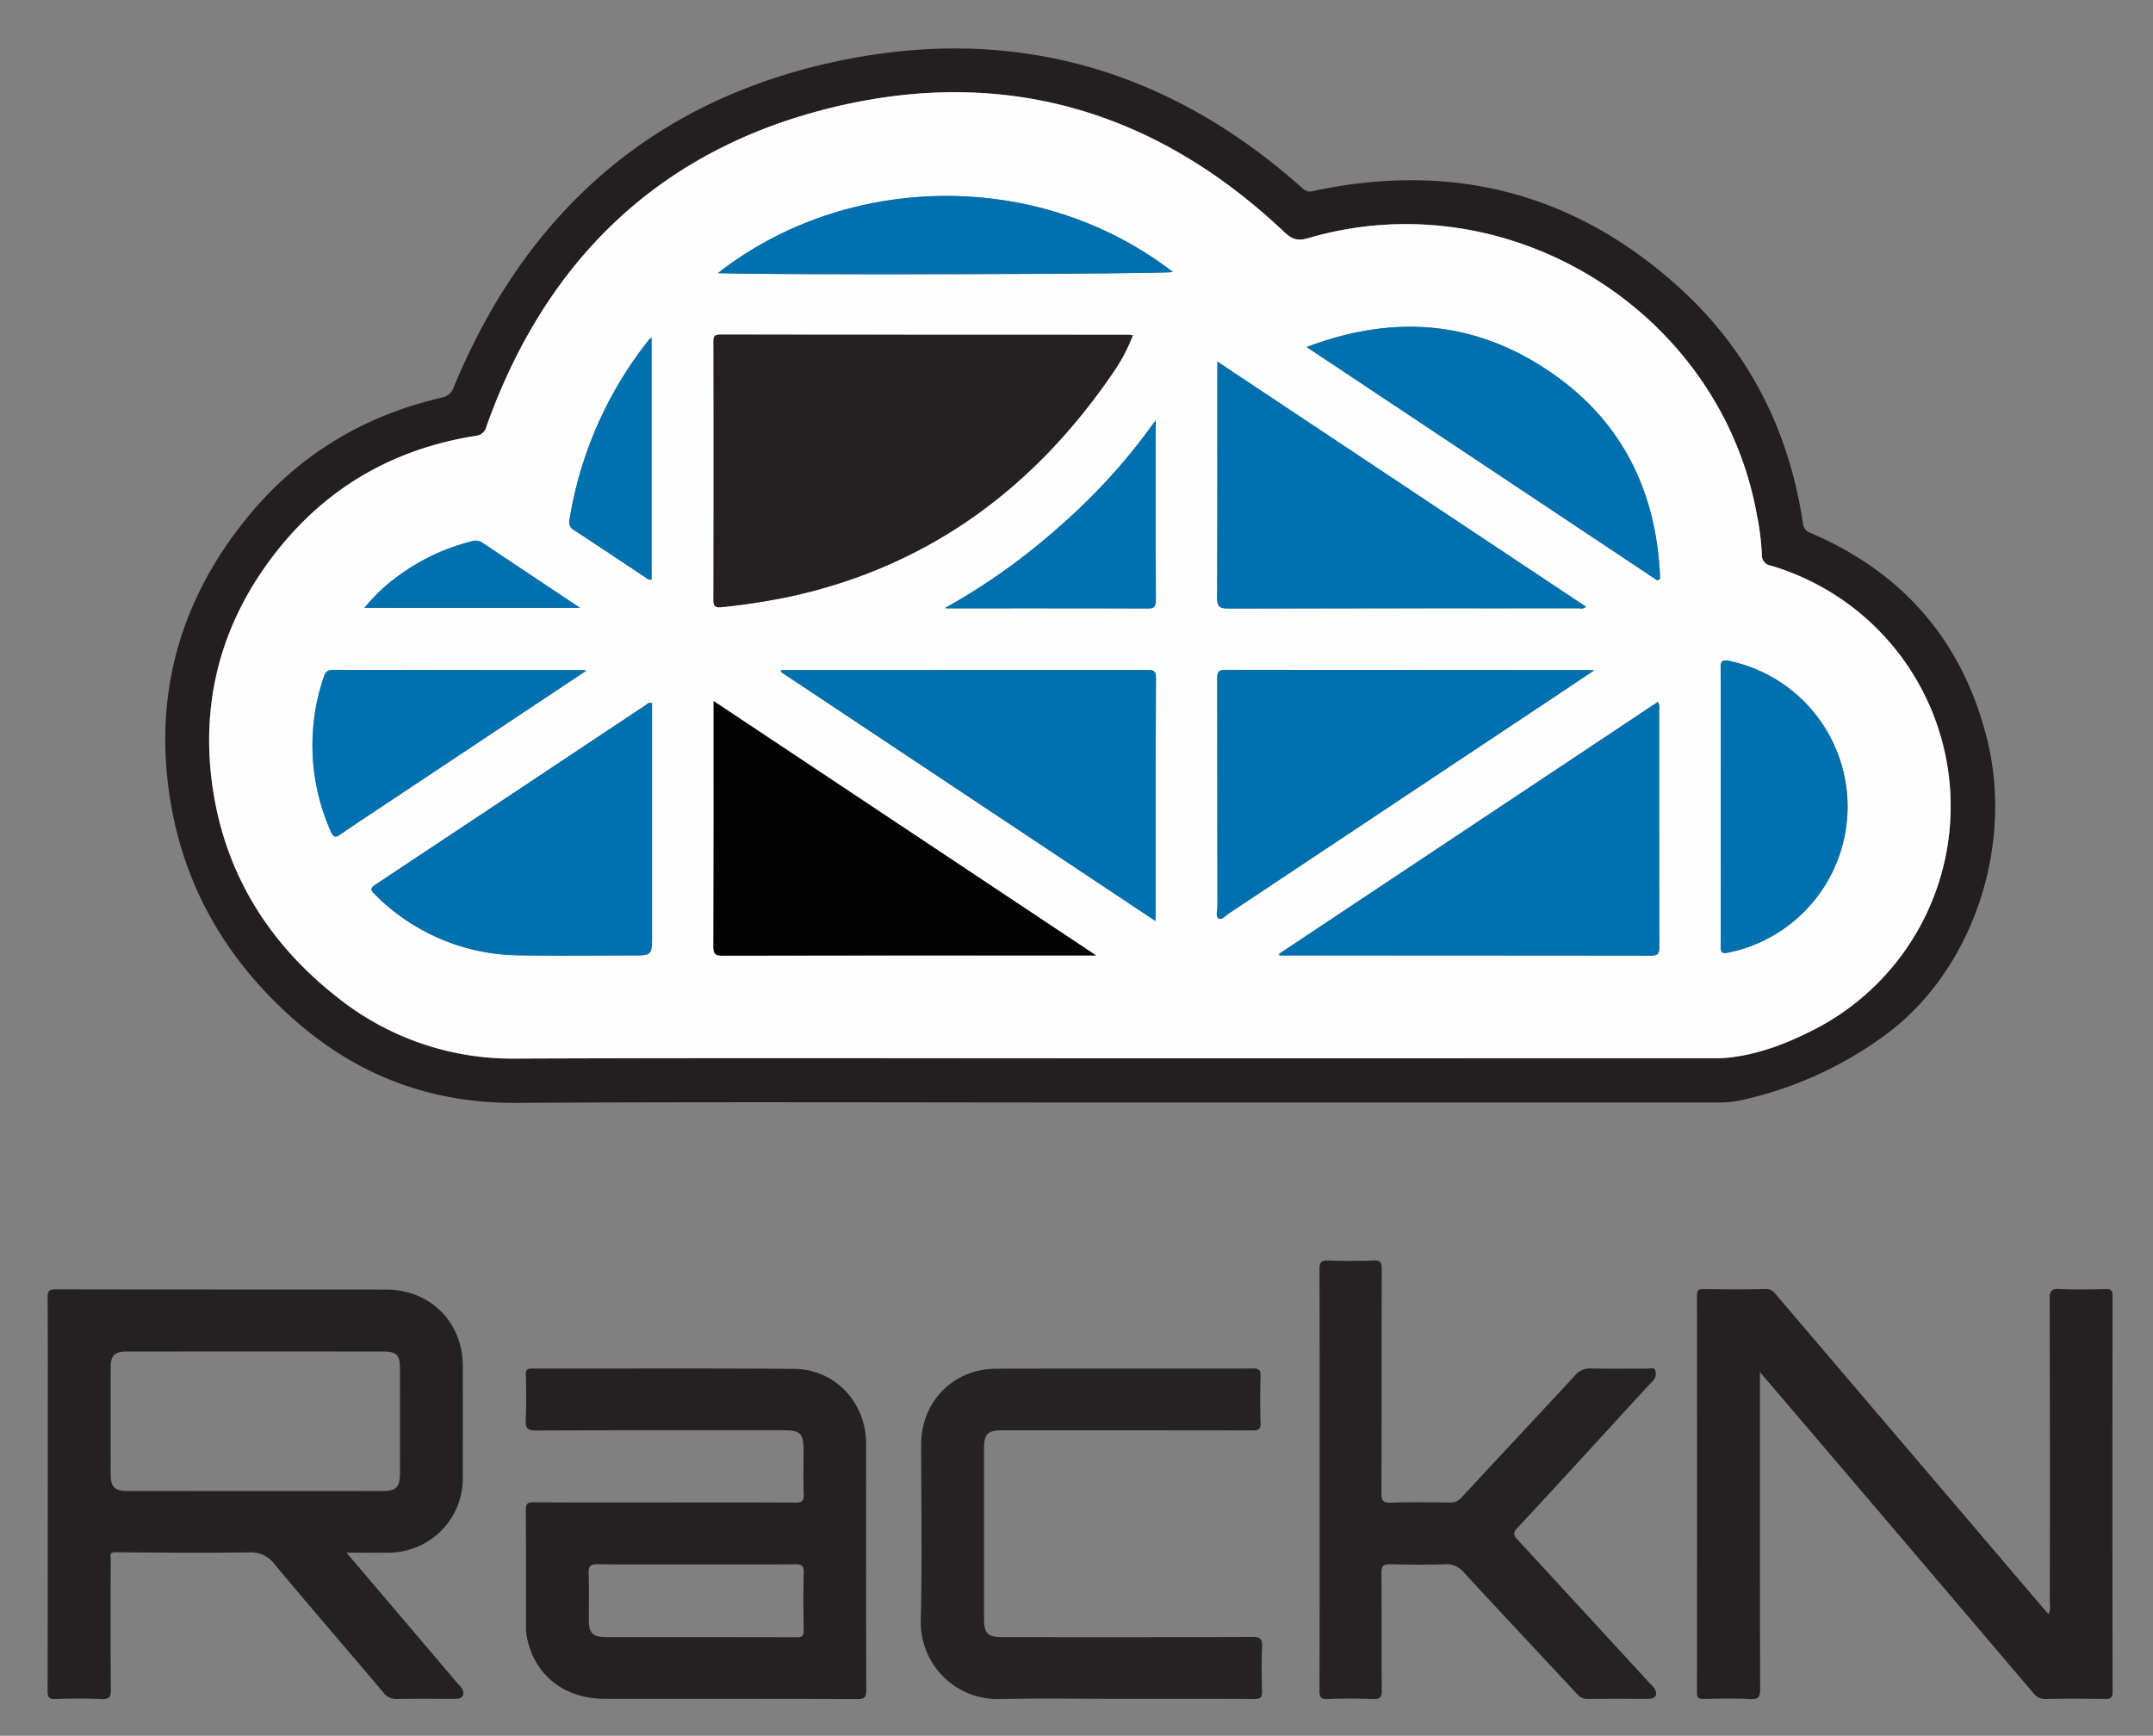 <svg id="Layer_1" data-name="Layer 1" xmlns="http://www.w3.org/2000/svg" viewBox="0 0 612 493.457"><rect x="0" y="0" width="612" height="493.457" fill="#808080" stroke="none"/><defs><style>.cls-1{fill:#231f20;}.cls-2{fill:#242122;}.cls-3{fill:#252122;}.cls-4{fill:#252223;}.cls-5{fill:#262324;}.cls-6{fill:#fffefe;}.cls-7{fill:#0070af;}.cls-8{fill:#030303;}</style></defs><title>rackn</title><path class="cls-1" d="M312.658,313.427q87.58 0,175.16-.001a31.758,31.758,0,0,0,6.872-.605,107.981,107.981,0,0,0,41.594-18.881c24.433-18.169,36.31-53.354,28.443-84.269-7.006-27.534-23.802-46.868-49.898-58.097a3.172,3.172,0,0,1-2.335-2.8c-3.949-26.419-15.399-49.107-35.196-67.056C447.487,54.691,412.573,45.888,373.287,54.306a2.888,2.888,0,0,1-2.952-.7C333.098,20.29,289.631,7.26,240.697,16.852,186.956,27.387,149.956,59.4,129.026,109.956a4.415,4.415,0,0,1-3.473,3.085c-22.005,5.093-40.504,16.156-54.858,33.576C51.186,170.291,43.449,197.507,48.467,227.871c4.185,25.321,16.776,46.143,36.1,62.834,17.799,15.375,38.391,22.967,62.164,22.826C202.038,313.203,257.349,313.426,312.658,313.427ZM95.793,283.434c-19.383-15.227-31.742-34.981-35.33-59.453-3.685-25.133,2.759-47.965,18.639-67.819,14.409-18.016,33.3-28.645,56.087-32.256a3.429,3.429,0,0,0,3.092-2.691c16.872-47.37,49.288-78.703,98.174-90.633,48.816-11.913,91.996.762,128.554,35.335,2.174,2.056,3.802,2.686,6.799,1.803,56.711-16.709,117.051,20.521,127.585,78.579a74.125,74.125,0,0,1,1.413,11.161,3.039,3.039,0,0,0,2.568,3.34,71.324,71.324,0,0,1,12.383,131.842c-7.474,3.839-15.215,6.877-23.617,7.933a36.985,36.985,0,0,1-4.595.267q-86.415.019-172.83.011c-55.986,0-111.973-.145-167.958.08A79.595,79.595,0,0,1,95.793,283.434Z"/><path class="cls-2" d="M130.206,478.72c-10.451-12.296-20.901-24.593-31.72-37.323,4.489,0,8.477.059,12.463-.011a21.122,21.122,0,0,0,20.607-20.923q.014-16.024.002-32.049c-0-12.53-9.215-21.793-21.844-21.807-31.28-.035-62.559.011-93.839-.064-2.007-.005-2.345.589-2.333,2.43.081,13.075.043,26.152.043,39.228q0,36.279-.044,72.559c-.005,1.794.417,2.293,2.227,2.232,4.354-.145,8.721-.169,13.072.006,2.11.085,2.69-.451,2.669-2.624-.117-12.391-.063-24.784-.043-37.176.001-.875-.518-1.95,1.34-1.932,12.647.124,25.297.23,37.941.045a8.345,8.345,0,0,1,7.311,3.384c10.231,12.258,20.678,24.336,30.983,36.534a4.474,4.474,0,0,0,3.907,1.752c5.553-.095,11.11-.029,16.665-.04,1.879-.004,2.612-1.181,1.746-2.857A8.137,8.137,0,0,0,130.206,478.72Zm-57.892-54.848q-17.951 0-35.901-.002c-3.907-.002-4.957-1.079-4.958-5.035q-.004-15.002.001-30.003c.002-3.484,1.07-4.606,4.588-4.609q36.542-.028,73.085-.001c3.561.002,4.557,1.054,4.559,4.618q.011,15.002.002,30.003c-.001,3.957-1.044,5.024-4.961,5.026Q90.52,423.88,72.313,423.871Z"/><path class="cls-3" d="M600.505,368.385c.003-1.692-.553-1.939-2.033-1.908-4.358.092-8.726.18-13.076-.028-2.286-.109-2.783.549-2.776,2.787q.125,43.342.043,86.684a5.544,5.544,0,0,1-.34,2.972c-.402-.445-.633-.688-.849-.942q-38.234-44.855-76.46-89.717c-.836-.982-1.536-1.812-3.113-1.777-5.896.131-11.797.1-17.694.019-1.444-.02-1.837.375-1.835,1.829q.06,56.422 0,112.844c-.002,1.453.389,1.859,1.835,1.829,4.443-.093,8.896-.172,13.333.024,2.247.099,2.797-.489,2.79-2.768-.089-28.98-.059-57.96-.059-86.941v-3.229c7.169,8.399,13.873,16.24,20.564,24.094q28.581,33.55,57.133,67.125a4.229,4.229,0,0,0,3.677,1.707c5.554-.119,11.113-.089,16.669-.017,1.512.02,2.199-.159,2.196-2Q600.415,424.679,600.505,368.385Z"/><path class="cls-3" d="M225.746,389.152c-24.866-.205-49.736-.056-74.604-.106-1.416-.003-1.678.47-1.658,1.743.069,4.272.181,8.553-.035,12.815-.122,2.407.432,3.083,2.977,3.07,23.5-.118,47.001-.07,70.502-.069,4.536 0,5.485.969,5.486,5.591.001,4.187-.105,8.379.048,12.56.07,1.907-.427,2.429-2.377,2.414-12.391-.097-24.782-.049-37.174-.049s-24.783.038-37.174-.042c-1.77-.011-2.288.397-2.273,2.227.09,11.109.04,22.219.054,33.328a14.263,14.263,0,0,0,.218,2.544c1.991,10.847,10.474,17.735,22.045,17.755,24.013.042,48.027-.023,72.04.072,2.196.009,2.417-.778,2.413-2.611q-.077-34.995-.036-69.99C246.196,398.729,237.375,389.248,225.746,389.152Zm2.704,74.287c.026,1.569-.405,2.02-1.999,2.015-18.095-.056-36.191-.024-54.287-.044-3.614-.004-4.776-1.197-4.784-4.721-.01-4.439.11-8.881-.052-13.314-.075-2.058.373-2.731,2.591-2.697,9.302.142,18.607.06,27.911.06,9.389,0,18.779.047,28.167-.04,1.83-.017,2.526.335,2.469,2.354C228.315,452.51,228.359,457.977,228.451,463.438Z"/><path class="cls-4" d="M468.942,478.514q-18.805-20.463-37.64-40.897c-1.19-1.285-1.172-1.969.026-3.255,8.732-9.368,17.372-18.822,26.037-28.253,4.1-4.463,8.151-8.972,12.317-13.372a3.029,3.029,0,0,0,.808-3.252c-.33-.896-1.514-.379-2.302-.385-5.299-.041-10.601.075-15.896-.071a5.536,5.536,0,0,0-4.614,2.018c-10.729,11.592-21.529,23.118-32.27,34.699a4.055,4.055,0,0,1-3.338,1.403c-5.554-.073-11.116-.175-16.663.038-2.389.092-2.739-.703-2.73-2.851.081-21.196.023-42.392.094-63.588.006-1.897-.412-2.488-2.378-2.412-4.267.166-8.55.17-12.816-0-2.056-.082-2.514.559-2.507,2.541.075,19.828.045,39.657.045,59.486,0,20.085.029,40.17-.047,60.255-.007,1.898.407,2.455,2.356,2.378,4.267-.168,8.548-.149,12.817-.008,1.925.064,2.564-.36,2.542-2.449-.119-11.11.002-22.222-.108-33.332-.021-2.078.604-2.566,2.574-2.515,5.125.132,10.259.156,15.382-.006a6.489,6.489,0,0,1,5.512,2.358c10.634,11.563,21.404,23.001,32.111,34.497a3.77,3.77,0,0,0,3.059,1.441c5.81-.091,11.623-.03,17.435-.043,1.877-.004,2.559-1.251,1.56-2.902A10.526,10.526,0,0,0,468.942,478.514Z"/><path class="cls-5" d="M355.982,465.361c-23.508.096-47.016.06-70.524.059-4.817-0-5.747-.906-5.747-5.582q-.001-23.85 0-47.7c0-4.609.922-5.533,5.526-5.533q35.39-.001,70.781.037c1.691.004,2.372-.258,2.305-2.161-.155-4.44-.126-8.891-.01-13.333.043-1.655-.389-2.113-2.083-2.109-24.363.059-48.726-.006-73.089.06-12.155.033-21.289,9.356-21.295,21.521-.008,16.584.315,33.176-.107,49.749a21.82,21.82,0,0,0,22.704,22.624c11.621-.232,23.251-.048,34.877-.048,12.395-0,24.791-.04,37.185.044,1.81.012,2.301-.466,2.242-2.261-.139-4.184-.185-8.383.012-12.562C358.865,465.916,358.266,465.351,355.982,465.361Z"/><path class="cls-6" d="M314.715,300.855q86.415-0,172.83-.011a36.985,36.985,0,0,0,4.595-.267c8.401-1.057,16.143-4.094,23.617-7.933a71.324,71.324,0,0,0-12.383-131.842,3.039,3.039,0,0,1-2.568-3.34,74.125,74.125,0,0,0-1.413-11.161c-10.534-58.058-70.875-95.287-127.585-78.579-2.997.883-4.625.253-6.799-1.803-36.558-34.573-79.738-47.248-128.554-35.335-48.886,11.93-81.302,43.263-98.174,90.633a3.429,3.429,0,0,1-3.092,2.691c-22.787,3.611-41.678,14.239-56.087,32.256-15.879,19.854-22.324,42.687-18.639,67.819,3.588,24.472,15.948,44.226,35.33,59.453a79.595,79.595,0,0,0,50.964,17.5C202.743,300.709,258.729,300.855,314.715,300.855ZM491.62,187.904a42.338,42.338,0,0,1-.23,82.885c-1.998.428-2.285-.065-2.278-1.872.057-13.237.031-26.475.031-39.713-0-13.067.039-26.134-.041-39.2C489.09,187.965,489.449,187.465,491.62,187.904Zm-163.1,72.022c-0.0.488-.043.975-.085,1.892q-53.516-35.59-106.476-70.811l.165-.521h2.435q50.632-0,101.264-.019c1.663-.001,2.776-.113,2.764,2.291C328.479,215.148,328.524,237.537,328.52,259.926Zm.044-89.41c.008,1.847-.361,2.481-2.361,2.473-18.966-.08-37.932-.046-56.899-.049a6.492,6.492,0,0,1-.695-.073,181.723,181.723,0,0,0,32.721-23.349,170.487,170.487,0,0,0,27.193-30.091v3.161C328.523,138.564,328.493,154.54,328.564,170.516ZM469.269,271.675q-51.931-.123-103.862-.058h-1.686l-.12-.461q53.788-35.781,107.661-71.619a3.298,3.298,0,0,1,.357,2.3q.022,33.595.044,67.19C471.667,270.836,471.494,271.68,469.269,271.675ZM437.08,103.422c22.72,13.887,33.827,34.754,34.817,61.079l-.753.524c-33.046-21.994-66.092-43.987-99.73-66.375C394.566,89.908,416.447,90.811,437.08,103.422Zm-91.044,2.389v-3.026c35.241,23.438,69.976,46.54,104.788,69.692-.792.789-1.591.443-2.285.444q-49.729.033-99.458.074c-2.461.006-3.116-.625-3.104-3.101C346.079,148.534,346.036,127.173,346.036,105.811Zm.027,152.074c-.037-21.624-.013-43.248-.056-64.872-.003-1.696.12-2.582,2.263-2.577q51.41.108,102.821.054c.412,0,.824.041,2.04.106-5.737,3.826-10.829,7.23-15.928,10.623q-43.94,29.239-87.891,58.462c-.906.602-1.979,1.883-2.802,1.474C345.406,260.607,346.065,259.008,346.063,257.886ZM333.399,77.319c-2.182.621-115.348.917-129.325.322C240.371,49.185,294.956,47.716,333.399,77.319ZM202.828,97.174c-.002-1.438.155-2.052,1.877-2.049q58.074.087,116.148.049c.316,0,.632.066,1.161.125a49.554,49.554,0,0,1-5.499,10.451c-22.435,32.936-52.365,55.142-91.706,63.796a186.096,186.096,0,0,1-19.72,3.05c-1.846.203-2.275-.283-2.27-2.093Q202.902,133.839,202.828,97.174Zm-40.953,50.636a110.264,110.264,0,0,1,22.703-51.36,3.239,3.239,0,0,1,.628-.405v68.704c-.828.249-1.253-.284-1.713-.588-6.759-4.471-13.48-9-20.27-13.423A2.549,2.549,0,0,1,161.874,147.81ZM114.707,162.66a59.151,59.151,0,0,1,19.218-8.727,3.515,3.515,0,0,1,3.143.301q13.276,8.915,26.604,17.752c.208.139.414.28,1.192.806h-61.272A51.916,51.916,0,0,1,114.707,162.66Zm-20.624,73.833a60.244,60.244,0,0,1-2.075-43.964c.439-1.351.939-2.09,2.606-2.085q35.244.095,70.488.048c.307 0.0.614.055,1.601.15-19.656,13.068-38.705,25.731-57.752,38.397-4.052,2.695-8.126,5.36-12.127,8.129C95.502,238.082,94.837,238.231,94.084,236.493ZM179.526,271.617c-10.594,0-21.191.156-31.781-.037a58.473,58.473,0,0,1-41.181-17.309c-1.129-1.106-1.502-1.684.151-2.779q38.536-25.519,76.994-51.156a1.627,1.627,0,0,1,1.633-.47q0,33.017 0,65.919C185.343,271.617,185.343,271.617,179.526,271.617Zm23.277-2.582c.084-23.064.053-46.129.053-69.73l108.703,72.312h-2.862q-51.644,0-103.289.055C203.25,271.677,202.795,271.138,202.803,269.035Z"/><path class="cls-3" d="M205.088,172.596a186.096,186.096,0,0,0,19.72-3.05c39.342-8.654,69.272-30.86,91.706-63.796a49.554,49.554,0,0,0,5.499-10.451c-.529-.059-.845-.125-1.161-.125q-58.074-.007-116.148-.049c-1.721-.003-1.879.611-1.877,2.049q.058,36.665-.01,73.329C202.813,172.313,203.242,172.799,205.088,172.596Z"/><path class="cls-7" d="M471.262,199.537q-53.916,35.866-107.661,71.619l.12.461h1.686q51.931 0,103.862.058c2.226.005,2.399-.839,2.395-2.648q-.074-33.595-.044-67.19A3.298,3.298,0,0,0,471.262,199.537Z"/><path class="cls-8" d="M308.696,271.617h2.862l-108.703-72.312c0,23.602.031,46.666-.053,69.73-.008,2.103.448,2.642,2.605,2.637Q257.051,271.555,308.696,271.617Z"/><path class="cls-7" d="M346.51,261.155c.823.409,1.896-.872,2.802-1.474q43.956-29.215,87.891-58.462c5.099-3.393,10.192-6.797,15.928-10.623-1.216-.065-1.628-.106-2.04-.106q-51.411-.005-102.821-.054c-2.144-.004-2.267.882-2.263,2.577.043,21.624.019,43.248.056,64.872C346.065,259.008,345.406,260.607,346.51,261.155Z"/><path class="cls-7" d="M325.822,190.468q-50.632.038-101.264.019H222.124l-.165.521q53.099,35.313,106.476,70.811c.043-.917.085-1.405.085-1.892.003-22.389-.041-44.779.066-67.167C328.598,190.354,327.486,190.466,325.822,190.468Z"/><path class="cls-7" d="M349.081,172.996q49.729-.124,99.458-.074c.694-0,1.493.345,2.285-.444-34.811-23.152-69.547-46.255-104.788-69.692v3.026c-0,21.361.043,42.723-.059,64.084C345.965,172.371,346.62,173.002,349.081,172.996Z"/><path class="cls-7" d="M183.71,200.336q-38.49,25.589-76.994,51.156c-1.654,1.095-1.281,1.673-.151,2.779a58.473,58.473,0,0,0,41.181,17.309c10.59.193,21.187.037,31.781.037,5.817,0,5.817,0,5.817-5.832q0-32.931-0-65.919A1.627,1.627,0,0,0,183.71,200.336Z"/><path class="cls-7" d="M471.897,164.501c-.99-26.326-12.097-47.193-34.817-61.079-20.633-12.611-42.514-13.514-65.666-4.772,33.639,22.388,66.685,44.382,99.73,66.375Z"/><path class="cls-7" d="M489.143,229.204c0,13.238.026,26.476-.031,39.713-.008,1.807.28,2.299,2.278,1.872A42.338,42.338,0,0,0,491.62,187.904c-2.171-.439-2.53.061-2.517,2.1C489.182,203.07,489.143,216.137,489.143,229.204Z"/><path class="cls-7" d="M333.399,77.319c-38.443-29.604-93.028-28.134-129.325.322C218.051,78.237,331.216,77.94,333.399,77.319Z"/><path class="cls-7" d="M166.703,190.641c-.987-.094-1.294-.15-1.601-.15q-35.244-.006-70.488-.048c-1.667-.004-2.167.734-2.606,2.085a60.244,60.244,0,0,0,2.075,43.964c.753,1.739,1.418,1.589,2.74.674,4.001-2.769,8.075-5.434,12.127-8.129C127.998,216.372,147.047,203.709,166.703,190.641Z"/><path class="cls-7" d="M328.523,119.427a170.487,170.487,0,0,1-27.193,30.091,181.723,181.723,0,0,1-32.721,23.349,6.492,6.492,0,0,0,.695.073c18.966.003,37.933-.031,56.899.049,2.001.008,2.37-.626,2.361-2.473-.071-15.976-.041-31.952-.041-47.928Z"/><path class="cls-7" d="M163.222,150.738c6.79,4.424,13.511,8.952,20.27,13.423.461.305.886.837,1.713.588V96.046a3.239,3.239,0,0,0-.628.405,110.264,110.264,0,0,0-22.703,51.36A2.549,2.549,0,0,0,163.222,150.738Z"/><path class="cls-7" d="M163.673,171.986q-13.308-8.867-26.604-17.752a3.515,3.515,0,0,0-3.143-.301,59.151,59.151,0,0,0-19.218,8.727A51.916,51.916,0,0,0,103.592,172.792h61.272C164.087,172.266,163.881,172.125,163.673,171.986Z"/></svg>